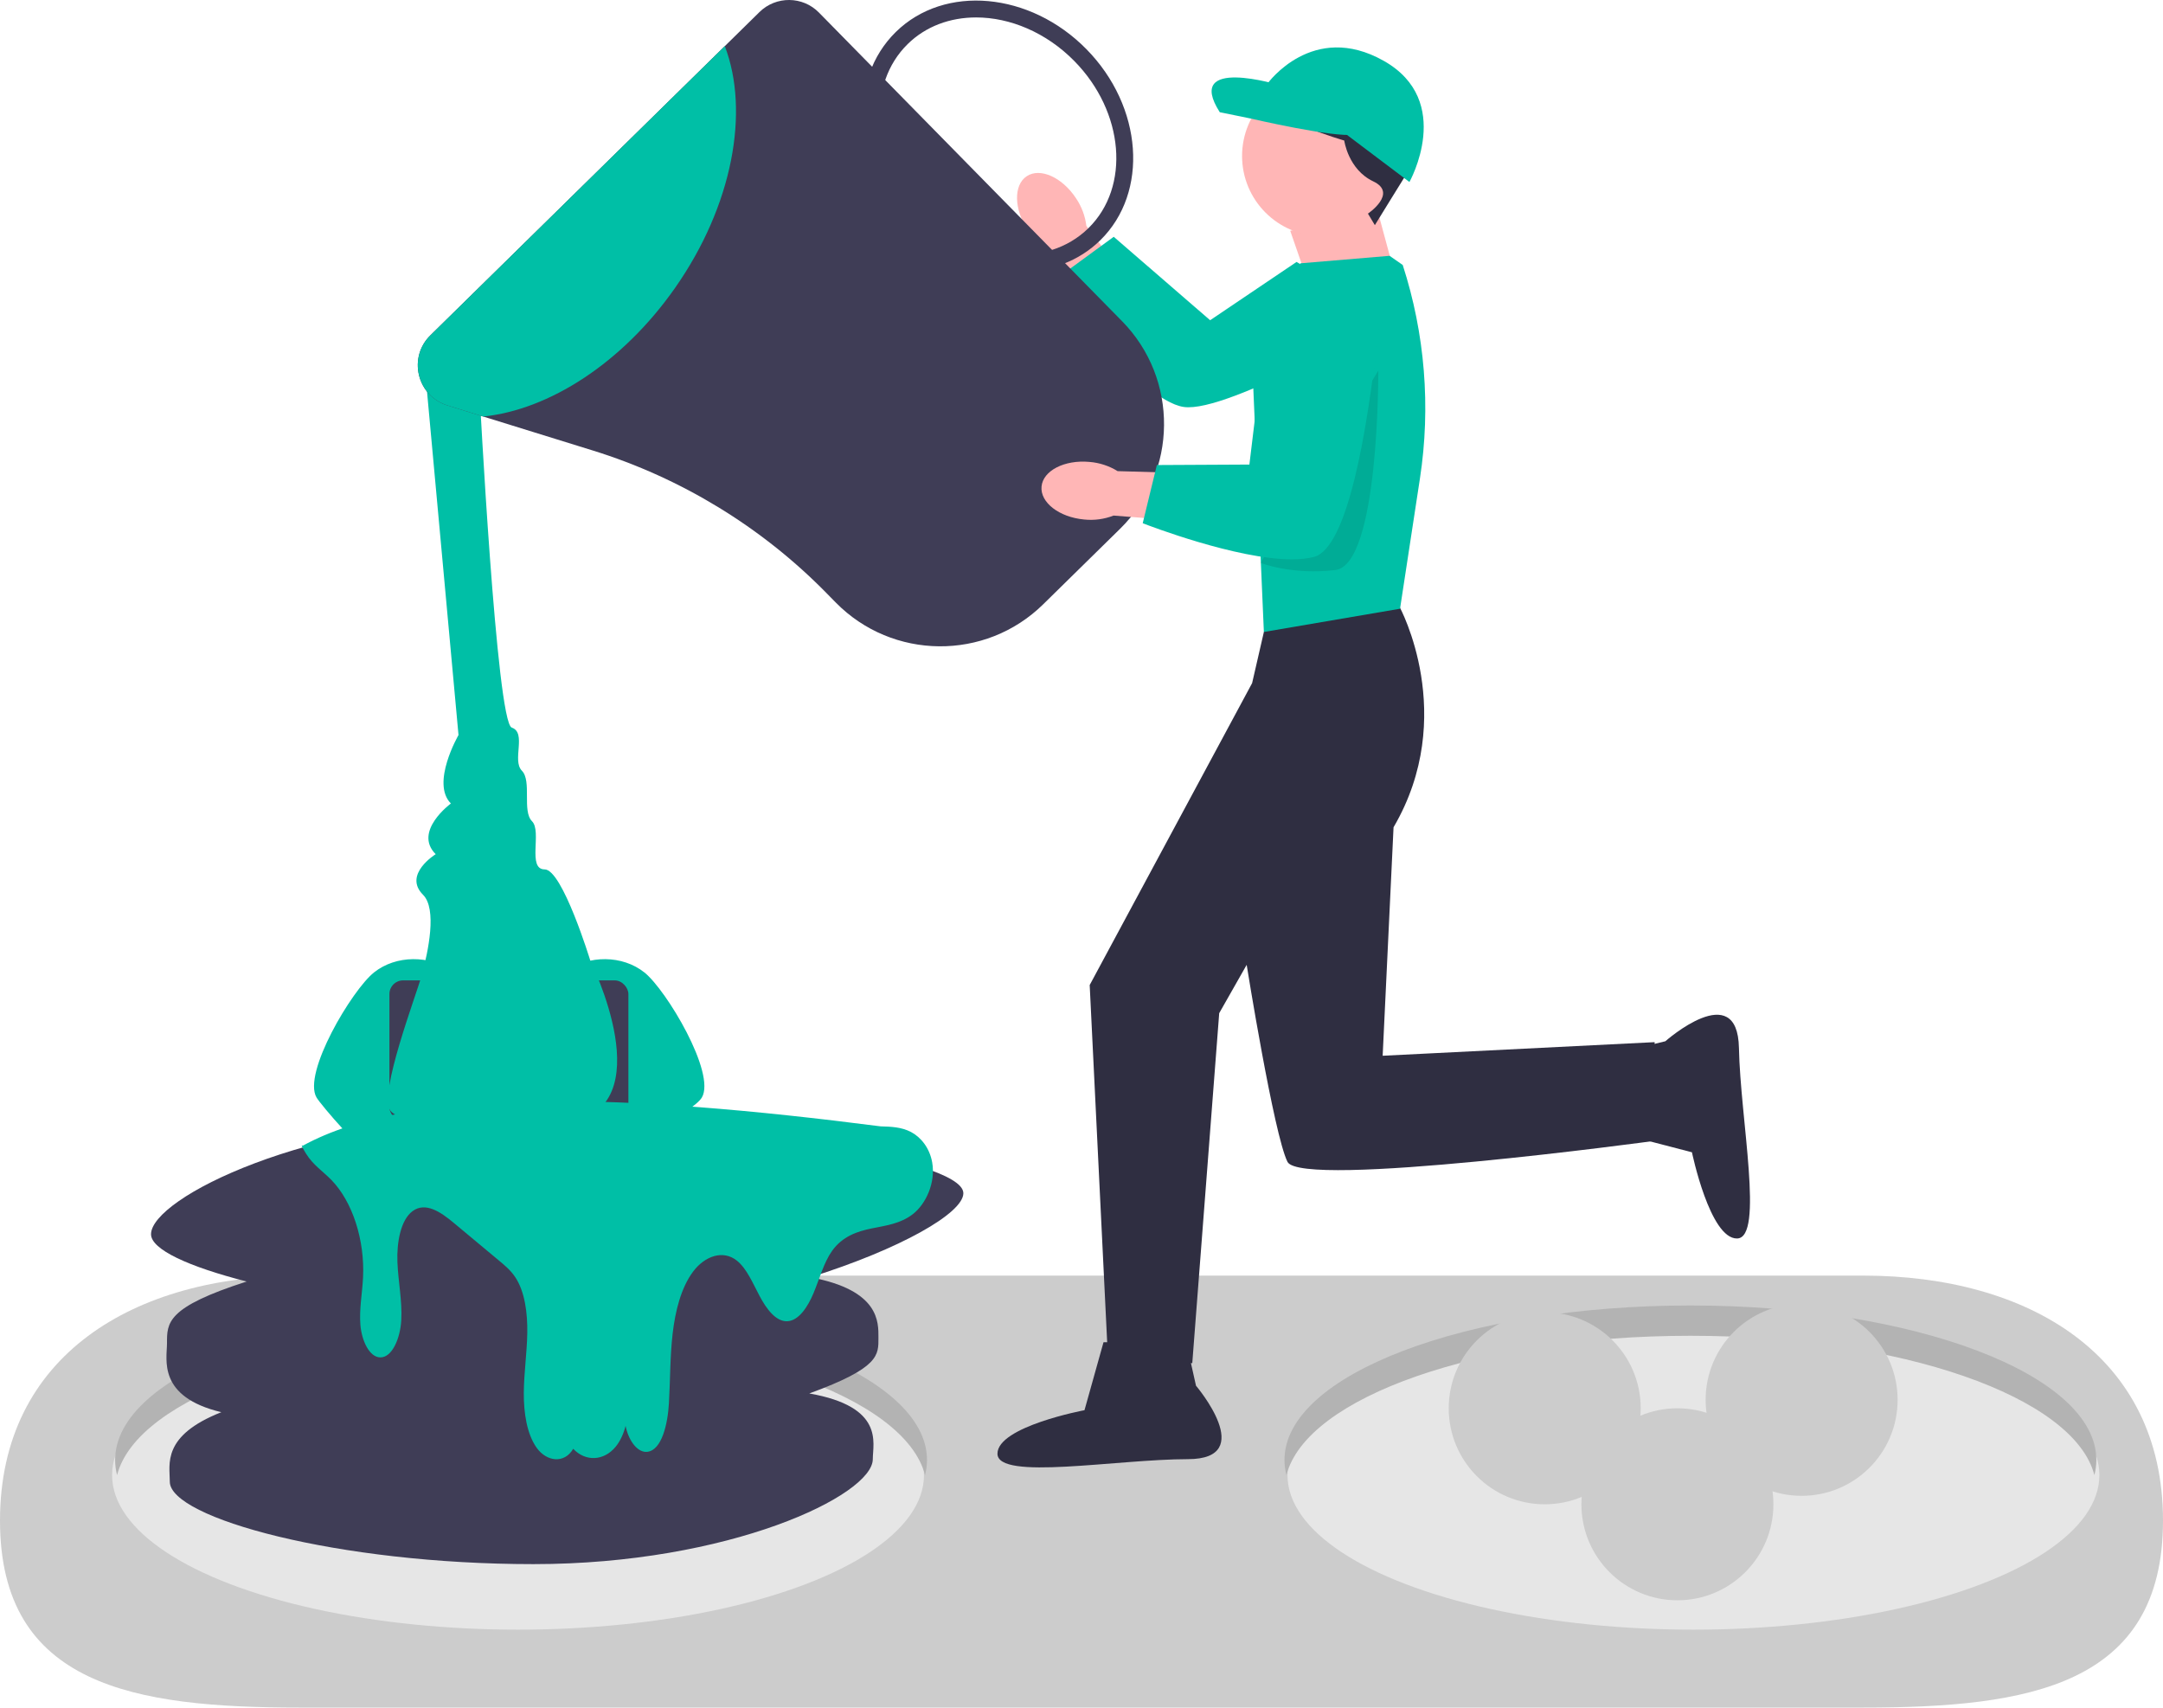 <svg xmlns="http://www.w3.org/2000/svg" width="766.146" height="604.798" viewBox="0 0 766.146 604.798" xmlns:xlink="http://www.w3.org/1999/xlink"><path d="M659.916,604.798H106.23c-58.575,0-106.23-7.656-106.23-66.23s47.656-86.77,106.23-86.77H659.916c58.575,0,106.23,28.195,106.23,86.77s-47.656,66.23-106.23,66.23Z" fill="#ccc"/><ellipse cx="183.489" cy="522.473" rx="143.787" ry="54.725" fill="#e6e6e6"/><path d="M184.562,473.113c74.653,0,136.005,21.656,143.091,49.36,.451-1.765,.696-3.554,.696-5.365,0-30.223-64.376-54.725-143.787-54.725s-143.787,24.502-143.787,54.725c0,1.811,.245,3.601,.696,5.365,7.086-27.704,68.437-49.36,143.091-49.36Z" fill="#b3b3b3"/><ellipse cx="599.826" cy="522.473" rx="143.787" ry="54.725" fill="#e6e6e6"/><path d="M598.753,473.113c74.653,0,136.005,21.656,143.091,49.36,.451-1.765,.696-3.554,.696-5.365,0-30.223-64.376-54.725-143.787-54.725s-143.787,24.502-143.787,54.725c0,1.811,.245,3.601,.696,5.365,7.086-27.704,68.437-49.36,143.091-49.36Z" fill="#b3b3b3"/><g><path d="M341.225,422.622c0-12.842-92.833-26.158-162.174-26.158s-125.555,27.848-125.555,40.689c0,5.394,13.307,11.488,33.878,16.741-28.461,9.129-28.227,14.598-28.227,21.904,0,5.72-3.469,18.921,19.255,24.378-21.204,8.35-18.255,18.448-18.255,24.622,0,12.841,59.444,29.191,128.786,29.191s120.214-24.349,120.214-37.191c0-5.74,4.219-18.561-22.494-23.259,25.035-9.129,24.494-13.618,24.494-19.741,0-5.456,.521-16.836-24.081-21.406,31.74-9.975,54.16-22.686,54.16-29.77Z" fill="#3f3d56"/><path d="M202.981,351.94c4.088-3.715,10.567-4.504,15.427-1.879,4.86,2.625-1.269,14.362-2.133,19.818-.313,1.974-3.748,24.965-3.862,26.961-.114,1.996,21.803-1.767,23.615-.923,2.618,1.219,11.101-4.697,12.57-7.183,5.067-8.576-12.552-38.088-20.338-44.3-7.786-6.213-19.727-6.209-27.844-.435" fill="#00bfa6"/><path d="M157.742,351.94c-4.088-3.715-10.567-4.504-15.427-1.879-4.86,2.625,1.269,14.362,2.133,19.818,.313,1.974,4.375,25.837,4.489,27.833,.114,1.996-15.247,9.93-17.059,10.774-2.618,1.219-18.284-17.267-19.753-19.753-5.067-8.576,12.552-38.088,20.338-44.3,7.786-6.213,19.727-6.209,27.844-.435" fill="#00bfa6"/><rect x="137.936" y="347.243" width="84.647" height="49.792" rx="4.811" ry="4.811" fill="#3f3d56"/><path d="M150.528,130.798l11.876,129.543s-9.876,17.059-2.694,24.242c0,0-13.468,9.876-5.387,17.957,0,0-11.672,7.183-4.489,14.366,5.028,5.028,1.872,20.022-.474,28.566-1.905,6.938-15.23,41.792-11.198,47.751,4.618,6.825,45.762,7.187,62.849,4.489,34.118-5.387,8.081-57.462,8.081-57.462,0,0-9.876-32.322-16.161-32.322s-.898-13.468-4.489-17.059c-3.591-3.591,0-14.252-3.591-17.9-3.591-3.648,1.796-13.425-3.591-15.27-5.387-1.845-11.427-119.267-11.427-119.267l-19.304-7.632Z" fill="#00bfa6"/><path d="M330.194,411.744c-.901-5.172-4.048-8.986-7.473-10.786-3.425-1.8-7.138-1.918-10.775-2.016-89.643-11.548-165.935-14.456-204.754,6.885,0,0-1.228-1.14,1.247,2.837,2.475,3.977,5.962,6.199,8.968,9.289,7.435,7.643,11.836,21.223,11.183,34.508-.275,5.608-1.382,11.183-.937,16.767,.445,5.584,3.159,11.435,6.989,11.54,4.284,.117,7.136-6.837,7.484-13.104,.384-6.915-1.087-13.75-1.357-20.676-.27-6.926,1.137-14.867,5.351-18.01,4.607-3.436,10.081,.377,14.574,4.122,5.411,4.51,10.821,9.02,16.232,13.53,1.996,1.664,4.022,3.361,5.619,5.781,3.356,5.087,4.341,12.651,4.222,19.73-.119,7.079-1.178,14.075-1.232,21.155-.054,7.08,1.081,14.636,4.576,19.519,3.495,4.883,9.802,5.725,12.922,.323,4.376,4.655,10.898,4.333,15.051-.742,1.592-1.946,2.775-4.523,3.502-7.362,.05,.24,.1,.481,.157,.719,1.134,4.746,4.196,8.9,7.61,8.453,5.04-.659,7.147-9.739,7.583-17.136,.484-8.229,.381-16.546,1.315-24.692,.934-8.145,3.044-16.332,7.192-21.916,4.148-5.584,10.648-7.907,15.588-3.945,3.47,2.783,5.629,8.002,8.06,12.579,2.431,4.576,5.744,8.986,9.698,8.87,4.039-.118,7.287-4.946,9.393-10.005,2.107-5.059,3.621-10.79,6.535-14.897,3.665-5.166,8.939-6.923,13.971-7.958,5.032-1.035,10.264-1.63,14.745-5.147,4.481-3.517,8.02-10.993,6.762-18.217Z" fill="#00bfa6"/></g><g><path d="M390.874,475.389h29.31s3.444,15.414,3.444,15.414c0,0,22.157,26.01-2.89,26.01-25.047,0-67.434,7.707-67.434-1.927,0-9.633,30.827-15.414,30.827-15.414l6.743-24.084Z" fill="#2f2e41"/><path d="M575.09,401.83l-.552-29.305,15.346-3.733s25.589-22.643,26.06,2.4c.472,25.043,8.975,67.277-.656,67.459-9.632,.181-15.991-30.531-15.991-30.531l-24.206-6.289Z" fill="#2f2e41"/><polygon points="488.095 75.171 494.074 97.293 467.168 111.045 457.003 81.748 488.095 75.171" fill="#ffb6b6"/><path id="uuid-8d03afc1-01ff-4a3a-9b1d-ec0dd3f04779-366" d="M381.104,70.182c2,2.937,3.268,6.311,3.696,9.839l22.395,29.631-14.411,10.244-21.165-31.16c-3.077-1.776-5.683-4.263-7.602-7.254-4.904-7.418-5.053-15.958-.334-19.078,4.719-3.12,12.519,.362,17.42,7.778l-0,0h0Z" fill="#ffb6b6"/><path d="M449.639,215.285l46.111-.303s20.97,38.534-2.15,78.031l-3.853,80.921,96.335-4.817v34.957s-125.235,17.063-130.052,7.43c-4.817-9.633-14.45-69.773-14.45-69.773l-9.728,17.118-9.539,123.943h-29.784s-6.554-133.906-6.554-133.906l57.532-106.932,6.134-26.671Z" fill="#2f2e41"/><path d="M460.612,93.264l31.586-2.657,4.654,3.242c7.884,24.369,9.975,50.242,6.107,75.561l-7.057,46.194-48.23,8.234-3.833-88.326,16.773-42.247Z" fill="#00bfa6"/><path d="M492.876,112.452l-33.633-19.677-30.606,20.647-34.147-29.554-21.918,16.014s30.886,41.964,46.721,44.258c15.835,2.294,73.583-31.687,73.583-31.687Z" fill="#00bfa6"/><path d="M488.205,131.269s.378,68.815-15.241,70.636c-15.619,1.821-26.483-2.549-26.483-2.549" opacity=".1"/><g><path d="M361.31,96.205c-13.542,0-27.939-5.87-39.107-17.241-9.607-9.781-15.441-22.149-16.429-34.826-1.002-12.873,3.092-24.525,11.529-32.812,17.27-16.961,47.567-14.218,67.538,6.116h0c19.971,20.334,22.169,50.677,4.9,67.638-7.612,7.477-17.757,11.125-28.432,11.125Zm-15.564-90.029c-9.146,0-17.779,3.087-24.238,9.431-7.15,7.023-10.614,16.99-9.751,28.065,.878,11.271,6.108,22.312,14.727,31.087,17.653,17.974,44.145,20.683,59.054,6.041,14.909-14.643,12.676-41.179-4.977-59.153-10.005-10.187-22.85-15.471-34.815-15.471Z" fill="#3f3d56"/><path d="M397.45,113.769L290.071,4.449c-5.75-5.86-15.19-5.94-21.05-.19l-12.29,12.08-104.28,102.42c-3.78,3.7-5.29,8.98-4.04,14.12,1.24,5.14,5.01,9.15,10.06,10.71l12.69,3.94,38.87,12.05c31.17,9.67,59.74,27.09,82.61,50.38l3.37,3.43c20.08,20.44,53.04,20.74,73.479,.66l27.29-26.8c20.44-20.08,20.74-53.04,.67-73.48Z" fill="#3f3d56"/><path d="M239.071,102.029c-18.7,26.67-44.74,43.15-67.91,45.5l-12.69-3.94c-5.05-1.56-8.82-5.57-10.06-10.71-1.25-5.14,.26-10.42,4.04-14.12L256.731,16.339c8.85,23.07,2.86,56.44-17.66,85.69Z" fill="#00bfa6"/></g><path id="uuid-b818f6ae-b81d-4dda-812e-8c6bf20fc594-367" d="M385.881,163.603c3.543,.276,6.968,1.397,9.989,3.268l37.127,1.054-1.018,17.651-37.551-2.97c-3.31,1.29-6.881,1.769-10.414,1.396-8.856-.812-15.613-6.036-15.096-11.67,.516-5.634,8.111-9.542,16.964-8.73v0s0-0,0-0Z" fill="#ffb6b6"/><path d="M405.149,185.467l-.392-.152,5.005-20.604,32.778-.17,6.127-50.767c1.2-9.955,9.668-17.463,19.696-17.463,5.632,0,11.018,2.405,14.778,6.597,3.755,4.187,5.558,9.796,4.947,15.387-3.745,34.261-10.714,75.77-22.646,78.952-2.269,.605-4.926,.869-7.839,.869-19.669,0-50.942-12.062-52.454-12.65Z" fill="#00bfa6"/><g><circle cx="468.32" cy="55.252" r="28.37" fill="#ffb6b6"/><path d="M486.983,79.74l-2.45-4.081s10.728-7.232,1.864-11.429c-8.864-4.197-10.264-14.46-10.264-14.46,0,0-25.891-7.46-24.492-13.058,1.399-5.598-2.567-9.563,3.964-11.896,6.53-2.333,35.686-.005,38.952,6.759,3.266,6.764,6.534,25.422,4.902,27.988-1.632,2.566-12.476,20.177-12.476,20.177Z" fill="#2f2e41"/><path d="M479.632,47.67l-26.358-17.49s-34.055-10.492-21.224,9.566l10.846,2.214s29.506,6.877,36.736,5.71h-0Z" fill="#00bfa6"/><path d="M471.701,43.706l27.525,20.755s16.09-28.691-9.102-42.915c-25.192-14.225-41.166,8.052-41.166,8.052l6.648,7.113s16.095,6.995,16.095,6.995Z" fill="#00bfa6"/></g></g><circle cx="547.146" cy="498.798" r="34" fill="#ccc"/><circle cx="638.146" cy="495.798" r="34" fill="#ccc"/><circle cx="594.146" cy="532.798" r="34" fill="#ccc"/></svg>